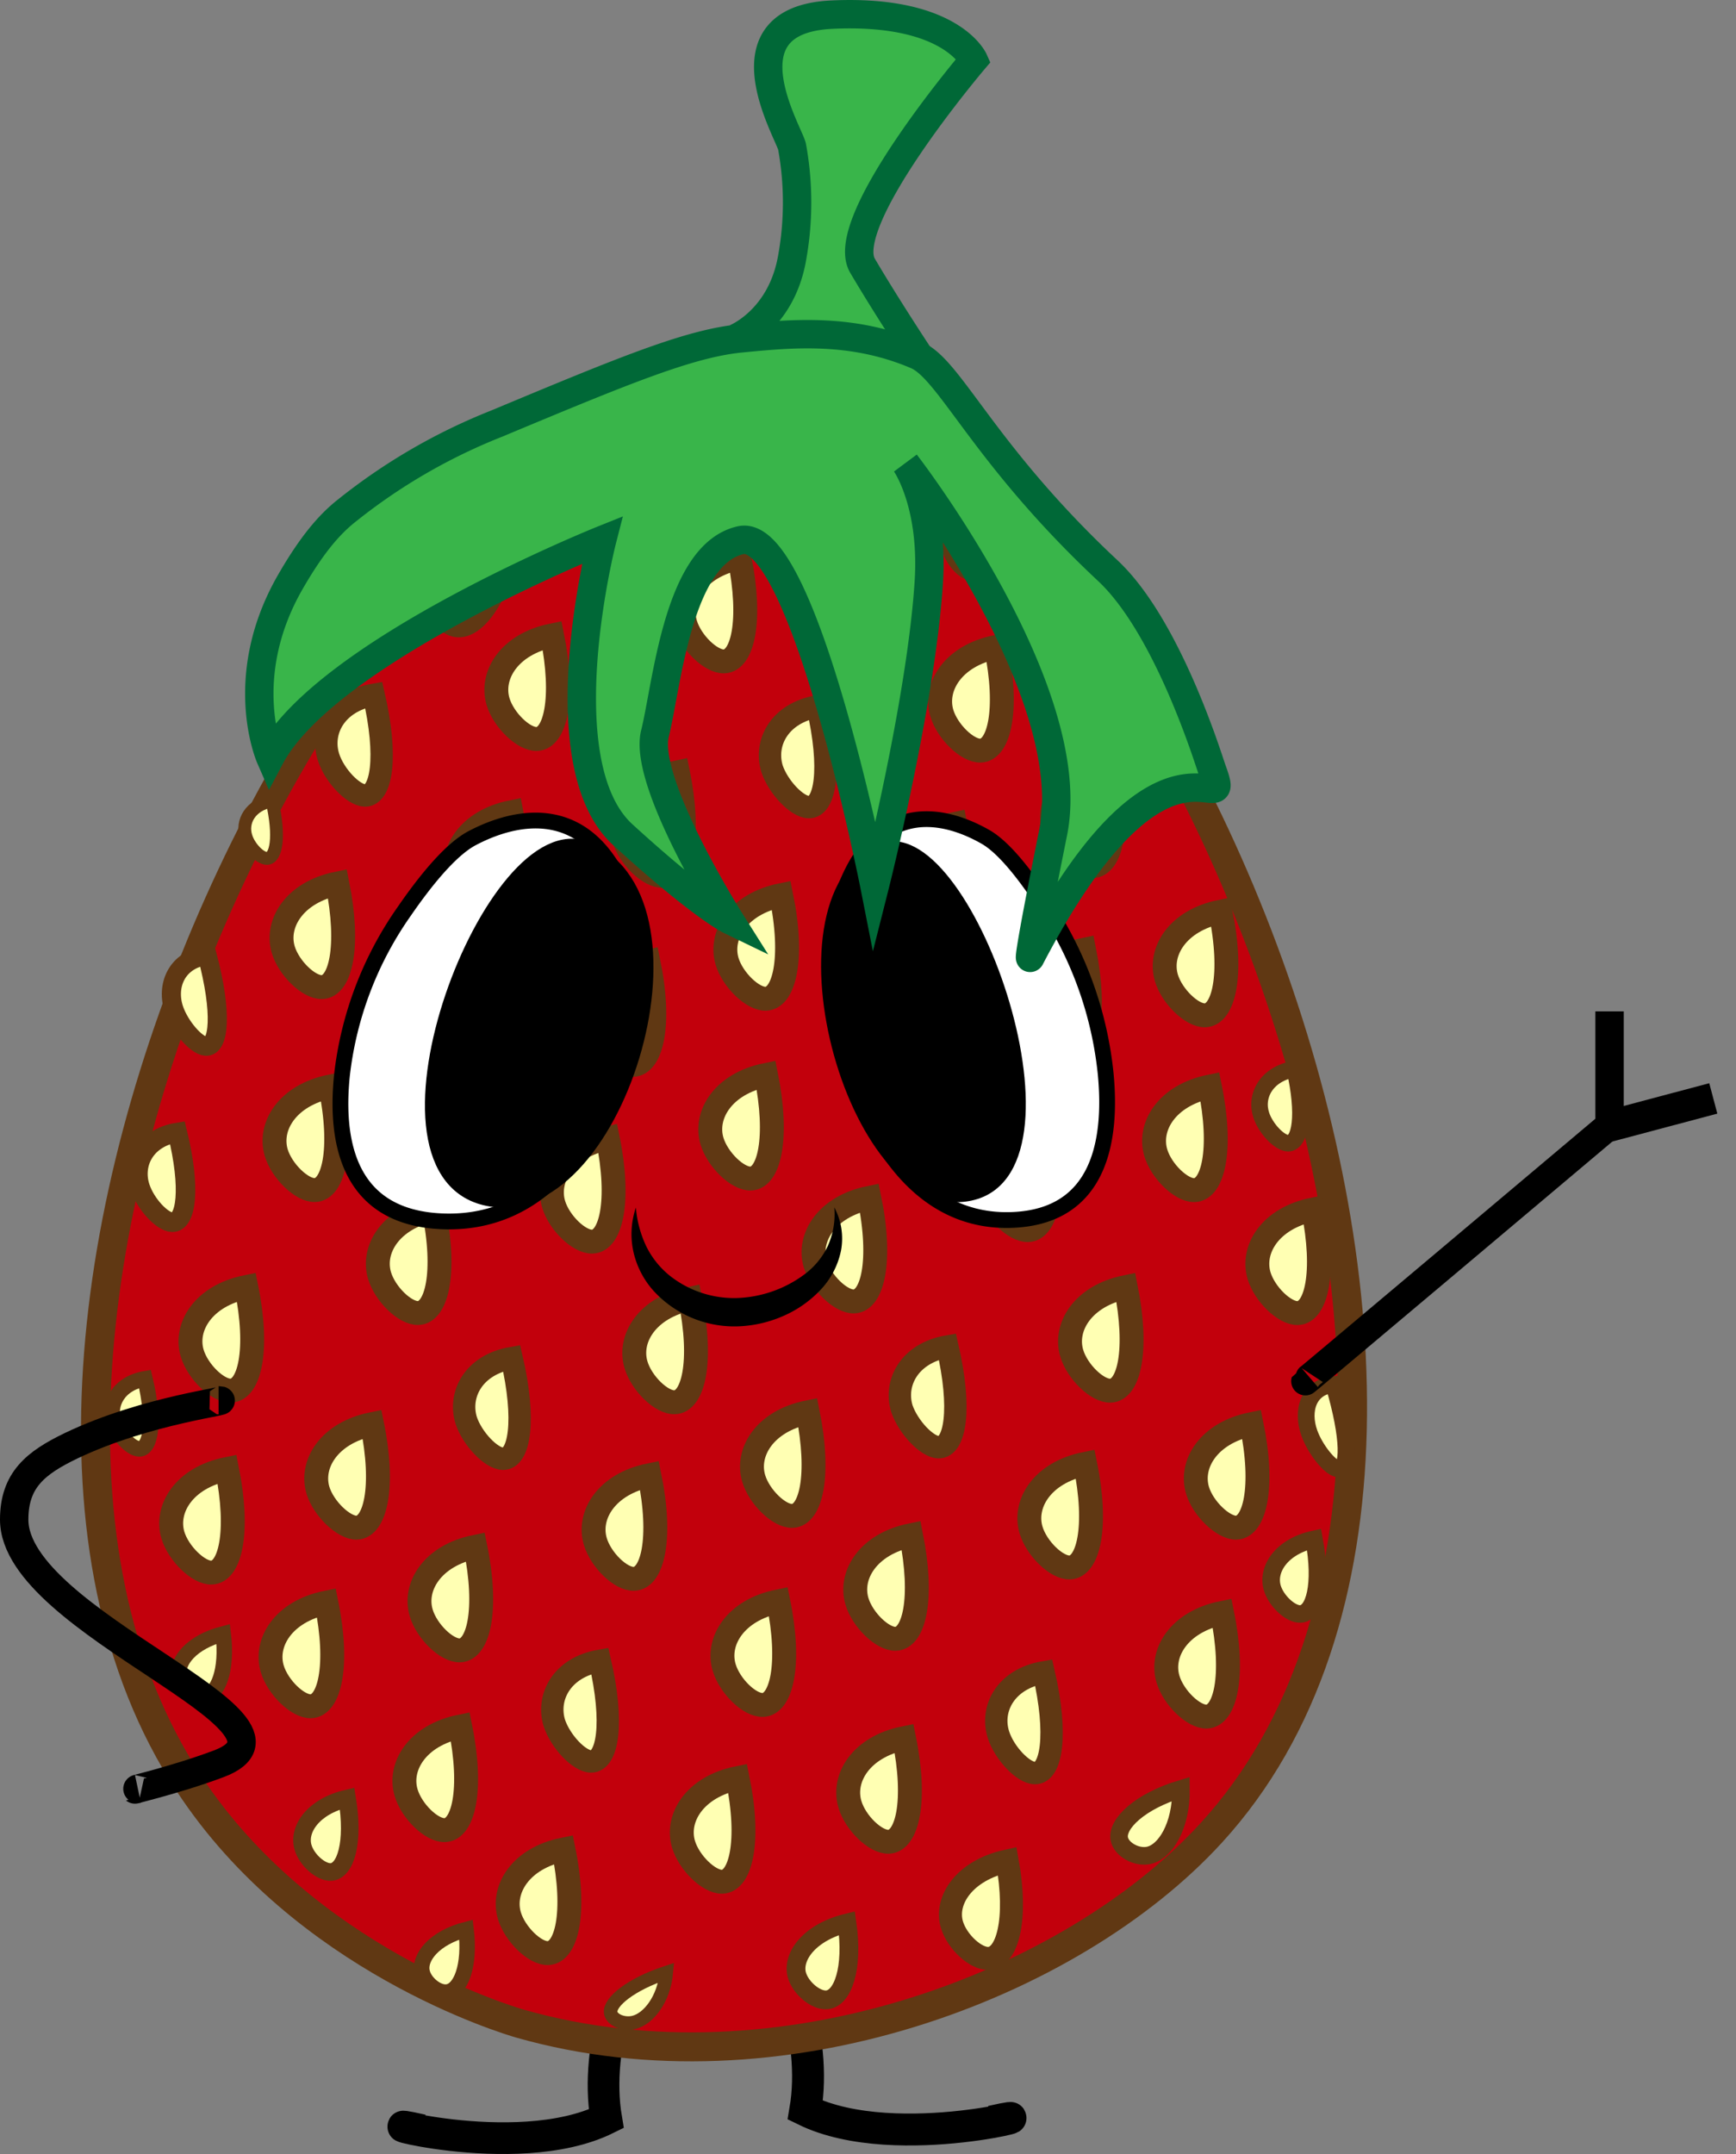 <svg xmlns="http://www.w3.org/2000/svg" viewBox="0 0 305.77 379.28"><rect x="0" y="0" width="305.77" height="379.28" fill="#808080" stroke="none"/><defs><style>.cls-1,.cls-2,.cls-25,.cls-26{fill:none;}.cls-1,.cls-2,.cls-21,.cls-22,.cls-23,.cls-25,.cls-26{stroke:#000;}.cls-1,.cls-10,.cls-11,.cls-12,.cls-13,.cls-14,.cls-15,.cls-16,.cls-17,.cls-18,.cls-19,.cls-2,.cls-20,.cls-21,.cls-22,.cls-23,.cls-24,.cls-25,.cls-26,.cls-3,.cls-4,.cls-5,.cls-6,.cls-7,.cls-8,.cls-9{stroke-miterlimit:10;}.cls-1{stroke-width:5.58px;}.cls-2{stroke-width:5.62px;}.cls-3{fill:#c2000c;stroke-width:5.1px;}.cls-10,.cls-11,.cls-12,.cls-13,.cls-14,.cls-15,.cls-16,.cls-17,.cls-18,.cls-19,.cls-20,.cls-3,.cls-4,.cls-5,.cls-6,.cls-7,.cls-8,.cls-9{stroke:#603813;}.cls-10,.cls-11,.cls-12,.cls-13,.cls-14,.cls-15,.cls-16,.cls-17,.cls-18,.cls-19,.cls-20,.cls-4,.cls-5,.cls-6,.cls-7,.cls-8,.cls-9{fill:#ffffb3;}.cls-4{stroke-width:2.26px;}.cls-5{stroke-width:4.21px;}.cls-6{stroke-width:3.94px;}.cls-7{stroke-width:3.93px;}.cls-8{stroke-width:3.37px;}.cls-9{stroke-width:3.44px;}.cls-10{stroke-width:3.52px;}.cls-11{stroke-width:2.74px;}.cls-12{stroke-width:3.31px;}.cls-13{stroke-width:2.39px;}.cls-14{stroke-width:3.09px;}.cls-15{stroke-width:2.95px;}.cls-16{stroke-width:3.1px;}.cls-17{stroke-width:4.05px;}.cls-18{stroke-width:3.1px;}.cls-19{stroke-width:2.73px;}.cls-20{stroke-width:2.91px;}.cls-21{fill:#fff;}.cls-21,.cls-22{stroke-width:2.78px;}.cls-23{stroke-width:1.39px;}.cls-24{fill:#39b54a;stroke:#006837;}.cls-24,.cls-25{stroke-width:5px;}.cls-26{stroke-width:5.54px;}</style></defs><g id="Camada_2" data-name="Camada 2"><g id="Camada_7" data-name="Camada 7"><path class="cls-1" d="M122,324.08c8.11-11-19.62,22.95-15.22,49h0c-16.22,8-45.64-1-32.45,2"/><path class="cls-2" d="M126.45,322.56c-8.2-11,19.84,22.95,15.39,49h0c16.41,8,46.15-1,32.82,2"/><path class="cls-3" d="M33.25,314C-20,232.93,67.75,64.67,131.67,65.68c66.1,1,148.79,183.75,81.66,257.07-24.62,26.89-76.2,46.52-121.7,33.58C89.43,355.7,53.56,345,33.25,314Z"/><path class="cls-4" d="M47,151.15c1.67,0,2.36-3.85.92-10.12-3.87.68-5.43,3.69-4.59,6.29C43.88,149.15,45.76,151.13,47,151.15Z"/><path class="cls-5" d="M94.54,130.12c3.26-.09,4.95-7.09,2.71-18.24-7.6,1.55-10.91,7.08-9.52,11.68C88.72,126.8,92.22,130.19,94.54,130.12Z"/><path class="cls-5" d="M87.37,161.25c3.27-.1,4.95-7.09,2.71-18.24-7.59,1.54-10.91,7.07-9.51,11.68C81.55,157.92,85.05,161.32,87.37,161.25Z"/><path class="cls-5" d="M56.71,173.81c3.26-.09,4.95-7.09,2.71-18.24-7.6,1.55-10.91,7.08-9.52,11.68C50.89,170.49,54.39,173.88,56.71,173.81Z"/><path class="cls-6" d="M64.28,140.08c2.92,0,4.09-6.73,1.54-17.74-6.72,1.17-9.42,6.43-7.95,11C58.91,136.56,62.21,140,64.28,140.08Z"/><path class="cls-7" d="M80.19,110.19c3.16.75,7.42-4.48,9.48-14.07-7.85-.69-13.11,2.94-13.51,7C75.88,106,77.94,109.65,80.19,110.19Z"/><path class="cls-5" d="M40.66,244.86c3.27-.1,5-7.09,2.72-18.24-7.6,1.54-10.92,7.07-9.52,11.68C34.84,241.53,38.34,244.93,40.66,244.86Z"/><path class="cls-5" d="M37.27,276.9c3.26-.1,4.95-7.09,2.71-18.24-7.6,1.54-10.91,7.07-9.52,11.68C31.45,273.57,35,277,37.27,276.9Z"/><path class="cls-8" d="M36.24,184.22c2.37.2,2.94-5.89.25-16-5.39.72-7.29,5.36-5.83,9.58C31.68,180.75,34.55,184.08,36.24,184.22Z"/><path class="cls-9" d="M30.31,215.21c2.5.1,3.35-5.92.93-15.8-5.72.92-7.92,5.56-6.56,9.66C25.64,212,28.53,215.13,30.31,215.21Z"/><path class="cls-5" d="M116.68,154.22c3.27-.1,5-7.1,2.72-18.25-7.6,1.55-10.92,7.08-9.52,11.68C110.86,150.89,114.36,154.28,116.68,154.22Z"/><path class="cls-5" d="M172.7,132.17c3.27-.1,5-7.09,2.72-18.24-7.6,1.54-10.91,7.07-9.52,11.68C166.89,128.84,170.39,132.24,172.7,132.17Z"/><path class="cls-5" d="M165.54,163.3c3.27-.1,5-7.1,2.71-18.24-7.59,1.54-10.91,7.07-9.51,11.67C159.72,160,163.22,163.37,165.54,163.3Z"/><path class="cls-5" d="M134.88,175.86c3.26-.1,5-7.09,2.71-18.24-7.6,1.54-10.91,7.07-9.52,11.68C129.06,172.53,132.56,175.93,134.88,175.86Z"/><path class="cls-6" d="M142.45,142.12c2.92.06,4.09-6.72,1.54-17.73-6.72,1.17-9.42,6.43-8,11C137.08,138.6,140.38,142.09,142.45,142.12Z"/><path class="cls-5" d="M109.34,94.81c3.27-.09,5-7.09,2.71-18.24-7.59,1.55-10.91,7.08-9.51,11.68C103.52,91.49,107,94.88,109.34,94.81Z"/><path class="cls-10" d="M153.68,110c2.82-.17,4.48-5.89,2.88-14.88-6.6,1.46-9.62,6-8.55,9.73C148.76,107.44,151.68,110.11,153.68,110Z"/><path class="cls-5" d="M127.53,116.46c3.27-.1,4.95-7.09,2.72-18.24-7.6,1.54-10.92,7.07-9.52,11.68C121.71,113.13,125.21,116.53,127.53,116.46Z"/><path class="cls-11" d="M134.28,83.13c2,0,2.83-4.67,1.05-12.34-4.67.81-6.54,4.47-5.51,7.65C130.54,80.68,132.84,83.1,134.28,83.13Z"/><path class="cls-5" d="M62.81,269c3.27-.1,5-7.09,2.72-18.24-7.6,1.55-10.92,7.08-9.52,11.68C57,265.62,60.49,269,62.81,269Z"/><path class="cls-5" d="M118.83,246.91c3.27-.1,5-7.1,2.72-18.24-7.6,1.54-10.92,7.07-9.52,11.67C113,243.58,116.51,247,118.83,246.91Z"/><path class="cls-5" d="M111.67,278c3.26-.09,5-7.09,2.71-18.24-7.6,1.55-10.91,7.08-9.52,11.68C105.85,274.71,109.35,278.1,111.67,278Z"/><path class="cls-5" d="M81,290.6c3.27-.1,5-7.1,2.72-18.24-7.6,1.54-10.92,7.07-9.52,11.67C75.18,287.27,78.68,290.67,81,290.6Z"/><path class="cls-6" d="M88.58,256.86c2.92.05,4.09-6.72,1.54-17.73-6.73,1.17-9.42,6.43-8,11C83.21,253.34,86.51,256.82,88.58,256.86Z"/><path class="cls-5" d="M55.47,209.55c3.26-.1,5-7.09,2.71-18.24-7.6,1.55-10.91,7.07-9.52,11.68C49.65,206.22,53.15,209.62,55.47,209.55Z"/><path class="cls-5" d="M111.49,187.51c3.26-.1,5-7.1,2.71-18.24-7.59,1.54-10.91,7.07-9.51,11.67C105.67,184.18,109.17,187.58,111.49,187.51Z"/><path class="cls-5" d="M104.32,218.63c3.27-.09,5-7.09,2.72-18.24-7.6,1.55-10.92,7.08-9.52,11.68C98.5,215.31,102,218.7,104.32,218.63Z"/><path class="cls-5" d="M73.66,231.2c3.26-.1,5-7.1,2.71-18.24-7.59,1.54-10.91,7.07-9.51,11.67C67.84,227.87,71.34,231.27,73.66,231.2Z"/><path class="cls-6" d="M81.24,197.46c2.92,0,4.08-6.72,1.53-17.74-6.72,1.17-9.42,6.44-7.94,11C75.86,193.94,79.16,197.42,81.24,197.46Z"/><path class="cls-5" d="M139.56,266.92c3.27-.1,4.95-7.1,2.71-18.24-7.59,1.54-10.91,7.07-9.51,11.67C133.74,263.59,137.24,267,139.56,266.92Z"/><path class="cls-5" d="M195.58,244.87c3.27-.09,4.95-7.09,2.71-18.24-7.59,1.55-10.91,7.08-9.51,11.68C189.76,241.54,193.26,244.94,195.58,244.87Z"/><path class="cls-5" d="M188.41,276c3.27-.1,5-7.1,2.72-18.24-7.6,1.54-10.91,7.07-9.52,11.67C182.59,272.67,186.1,276.07,188.41,276Z"/><path class="cls-5" d="M157.75,288.56c3.27-.09,4.95-7.09,2.72-18.24-7.6,1.55-10.92,7.08-9.52,11.68C151.93,285.23,155.43,288.63,157.75,288.56Z"/><path class="cls-6" d="M165.33,254.83c2.92,0,4.09-6.73,1.54-17.74-6.73,1.17-9.43,6.43-8,11C160,251.3,163.26,254.79,165.33,254.83Z"/><path class="cls-5" d="M132.22,207.52c3.26-.1,4.95-7.1,2.71-18.24-7.6,1.54-10.91,7.07-9.52,11.67C126.4,204.19,129.9,207.59,132.22,207.52Z"/><path class="cls-5" d="M188.24,185.47c3.26-.1,4.95-7.09,2.71-18.24-7.6,1.55-10.91,7.07-9.52,11.68C182.42,182.14,185.92,185.54,188.24,185.47Z"/><path class="cls-5" d="M181.07,216.6c3.27-.1,5-7.1,2.71-18.24-7.59,1.54-10.91,7.07-9.51,11.67C175.25,213.27,178.75,216.67,181.07,216.6Z"/><path class="cls-5" d="M150.41,229.16c3.26-.1,5-7.09,2.71-18.24-7.6,1.55-10.91,7.08-9.52,11.68C144.59,225.83,148.09,229.23,150.41,229.16Z"/><path class="cls-6" d="M158,195.43c2.91,0,4.08-6.73,1.53-17.74-6.72,1.17-9.42,6.43-7.94,11C152.61,191.9,155.91,195.39,158,195.43Z"/><path class="cls-12" d="M145.67,352.13c2.77-.27,4.66-5.5,3.51-13.52-6.53,1.59-9.71,5.85-8.83,9.13C141,350.05,143.7,352.33,145.67,352.13Z"/><path class="cls-13" d="M111.64,356.11c2.6-.63,5.31-4.11,5.72-8.77-6.3,2.07-10,5.18-9.8,7C107.7,355.65,109.8,356.56,111.64,356.11Z"/><path class="cls-5" d="M78.34,322.25c3.27-.09,5-7.09,2.72-18.24-7.6,1.55-10.92,7.08-9.52,11.68C72.52,318.93,76,322.32,78.34,322.25Z"/><path class="cls-5" d="M134.36,300.21c3.27-.1,5-7.1,2.72-18.24-7.6,1.54-10.92,7.07-9.52,11.67C128.54,296.88,132,300.28,134.36,300.21Z"/><path class="cls-5" d="M127.2,331.34c3.26-.1,5-7.1,2.71-18.25-7.59,1.55-10.91,7.08-9.51,11.68C121.38,328,124.88,331.4,127.2,331.34Z"/><path class="cls-5" d="M96.53,343.9c3.27-.1,5-7.1,2.72-18.24-7.6,1.54-10.91,7.07-9.52,11.68C90.71,340.57,94.21,344,96.53,343.9Z"/><path class="cls-6" d="M104.11,310.16c2.92,0,4.09-6.72,1.54-17.73-6.72,1.17-9.42,6.43-8,11C98.74,306.64,102,310.13,104.11,310.16Z"/><path class="cls-5" d="M217.73,269c3.27-.09,5-7.09,2.71-18.24-7.59,1.55-10.91,7.08-9.51,11.68C211.91,265.64,215.41,269,217.73,269Z"/><path class="cls-14" d="M229.07,284.19c2.45-.13,3.85-5.18,2.38-13.14-5.73,1.24-8.32,5.26-7.36,8.54C224.77,281.9,227.33,284.28,229.07,284.19Z"/><path class="cls-15" d="M235.63,258.64c2,.31,2.1-5.32-.72-14.86-4.43.38-5.73,4.58-4.28,8.58C231.64,255.17,234.22,258.42,235.63,258.64Z"/><path class="cls-5" d="M210.38,209.56c3.27-.09,5-7.09,2.72-18.24-7.6,1.55-10.91,7.08-9.52,11.68C204.56,206.24,208.07,209.63,210.38,209.56Z"/><path class="cls-5" d="M228.58,231.21c3.26-.1,4.95-7.1,2.71-18.24-7.6,1.54-10.91,7.07-9.52,11.67C222.76,227.88,226.26,231.28,228.58,231.21Z"/><path class="cls-5" d="M156.51,324.3c3.27-.1,5-7.09,2.72-18.24-7.6,1.54-10.92,7.07-9.52,11.68C150.69,321,154.19,324.37,156.51,324.3Z"/><path class="cls-5" d="M212.53,302.26c3.27-.1,5-7.1,2.72-18.25-7.6,1.55-10.92,7.08-9.52,11.68C206.71,298.93,210.21,302.32,212.53,302.26Z"/><path class="cls-16" d="M202.26,326.71c3-.59,5.83-5.2,5.75-11.72-7.29,2.2-11.34,6.16-10.87,8.78C197.47,325.61,200.1,327.13,202.26,326.71Z"/><path class="cls-17" d="M174.19,344.83c3.22-.18,5.1-6.77,3.22-17.15-7.55,1.65-11,6.92-9.75,11.19C168.54,341.88,171.89,345,174.19,344.83Z"/><path class="cls-6" d="M182.28,312.21c2.92.05,4.09-6.72,1.54-17.74-6.73,1.17-9.42,6.44-7.95,11C176.91,308.69,180.21,312.17,182.28,312.21Z"/><path class="cls-5" d="M54.76,300.44c3.27-.1,5-7.1,2.72-18.25-7.6,1.55-10.91,7.08-9.52,11.68C48.94,297.11,52.45,300.51,54.76,300.44Z"/><path class="cls-18" d="M58.34,329.62c2.52-.18,4.09-5.17,2.8-12.94-5.91,1.36-8.68,5.37-7.78,8.56C54,327.49,56.55,329.75,58.34,329.62Z"/><path class="cls-19" d="M78.77,350.75c2.36-.29,4.1-4.54,3.32-11-5.58,1.44-8.39,4.94-7.72,7.56C74.83,349.18,77.1,351,78.77,350.75Z"/><path class="cls-19" d="M36,298.69c2.36-.28,4.1-4.53,3.32-11-5.59,1.43-8.39,4.93-7.72,7.56C32.1,297.13,34.37,298.89,36,298.69Z"/><path class="cls-5" d="M192.42,152.53c3.27-.09,5-7.09,2.71-18.24-7.59,1.55-10.91,7.08-9.51,11.68C186.6,149.2,190.1,152.6,192.42,152.53Z"/><path class="cls-5" d="M212.26,178.78c3.26-.1,5-7.09,2.71-18.24-7.6,1.54-10.91,7.07-9.52,11.68C206.44,175.45,209.94,178.85,212.26,178.78Z"/><path class="cls-20" d="M226.88,201.3c2.16,0,3-5,1.15-13.08-5,.87-7,4.75-5.88,8.12C222.92,198.71,225.35,201.27,226.88,201.3Z"/><path class="cls-11" d="M24.53,255.12c2,0,2.83-4.67,1-12.34-4.67.81-6.54,4.47-5.51,7.65C20.8,252.67,23.09,255.1,24.53,255.12Z"/><path class="cls-4" d="M170.94,101.05c1.67,0,2.36-3.84.92-10.12-3.86.68-5.43,3.69-4.59,6.29C167.86,99.05,169.75,101,170.94,101.05Z"/><path class="cls-4" d="M154.41,84.6c1.68,0,2.36-3.84.93-10.12-3.87.68-5.44,3.69-4.6,6.29C151.33,82.61,153.22,84.59,154.41,84.6Z"/><path class="cls-21" d="M71.23,160.43a62.34,62.34,0,0,0-11,28.91c-1.21,11.76,1.15,25,17.57,25.71,29.85,1.3,36.93-42,33.7-53.52-6.22-22.06-21.08-17.8-28.39-13.92C79.28,149.65,74.81,155.23,71.23,160.43Z"/><path class="cls-22" d="M85.43,210.85c22.59,5.53,40.36-51.69,17.93-61.24C87,142.64,62.83,205.33,85.43,210.85Z"/><path class="cls-21" d="M184.61,160.18a65.51,65.51,0,0,1,10.14,28.91c1.12,11.76-1.06,25-16.25,25.71-27.62,1.31-34.17-42-31.18-53.52,5.75-22.06,19.5-17.79,26.26-13.92C177.16,149.4,181.29,155,184.61,160.18Z"/><path class="cls-23" d="M171.48,210.6c-20.91,5.53-37.34-51.69-16.59-61.23C170.05,142.39,192.38,205.08,171.48,210.6Z"/><path d="M112,212.63a19.63,19.63,0,0,0,1.83,6.82,15.36,15.36,0,0,0,4.06,5.11,18.25,18.25,0,0,0,11.82,4,21.1,21.1,0,0,0,12-4.18,13.37,13.37,0,0,0,4.08-4.95,13.75,13.75,0,0,0,1.16-6.83,11.6,11.6,0,0,1,1.19,7.55,14.14,14.14,0,0,1-3.76,7.12,19.91,19.91,0,0,1-6.65,4.55,21.61,21.61,0,0,1-7.92,1.73,19.3,19.3,0,0,1-14.67-6.23,15.3,15.3,0,0,1-3.62-7.13A14.51,14.51,0,0,1,112,212.63Z"/><path class="cls-24" d="M129.5,59.58s8.05-3.15,10-14.07a54.68,54.68,0,0,0,0-19.72c-.69-2.73-12.55-22.28,7-23.21,21-1,25,8,25,8S147.33,39,151.92,46.79,162.5,63.58,162.5,63.58"/><path class="cls-24" d="M47.59,133.34c9.91-18.76,58.47-38.25,58.47-38.25S95.94,134.43,109.72,147s18.81,15,18.81,15-15.31-24.25-13.17-32.82,4-31.56,15.09-34.06,23.6,61,23.6,61,8.15-32.2,9.54-53.55c.91-14-4.09-21-4.09-21s31,40,26,65c-5,24.8-4,22-4,22,24-46,36-22,32-33-.68-1.88-7.79-25.2-18.39-35.1C173.22,80,167.34,65,161.4,62.51c-11.35-4.82-21.84-3.81-30.9-2.93s-20.46,5.59-43,15A102.55,102.55,0,0,0,61.18,89.83C58,92.31,54.85,96,51.08,102.57,41.48,119.36,47.59,133.34,47.59,133.34Z"/><path class="cls-25" d="M230.68,242.55c-8.18,7,52.82-44.4,52.82-44.4V178.08"/><path class="cls-26" d="M301.77,193.41l-19,5.05"/><path class="cls-25" d="M38.5,246.58c3,0-12.59,1.58-26,8-6.21,3-10,6-10,13,0,18.26,55.17,35.81,36,43-8,3-17,5-14.21,4.41"/></g></g></svg>